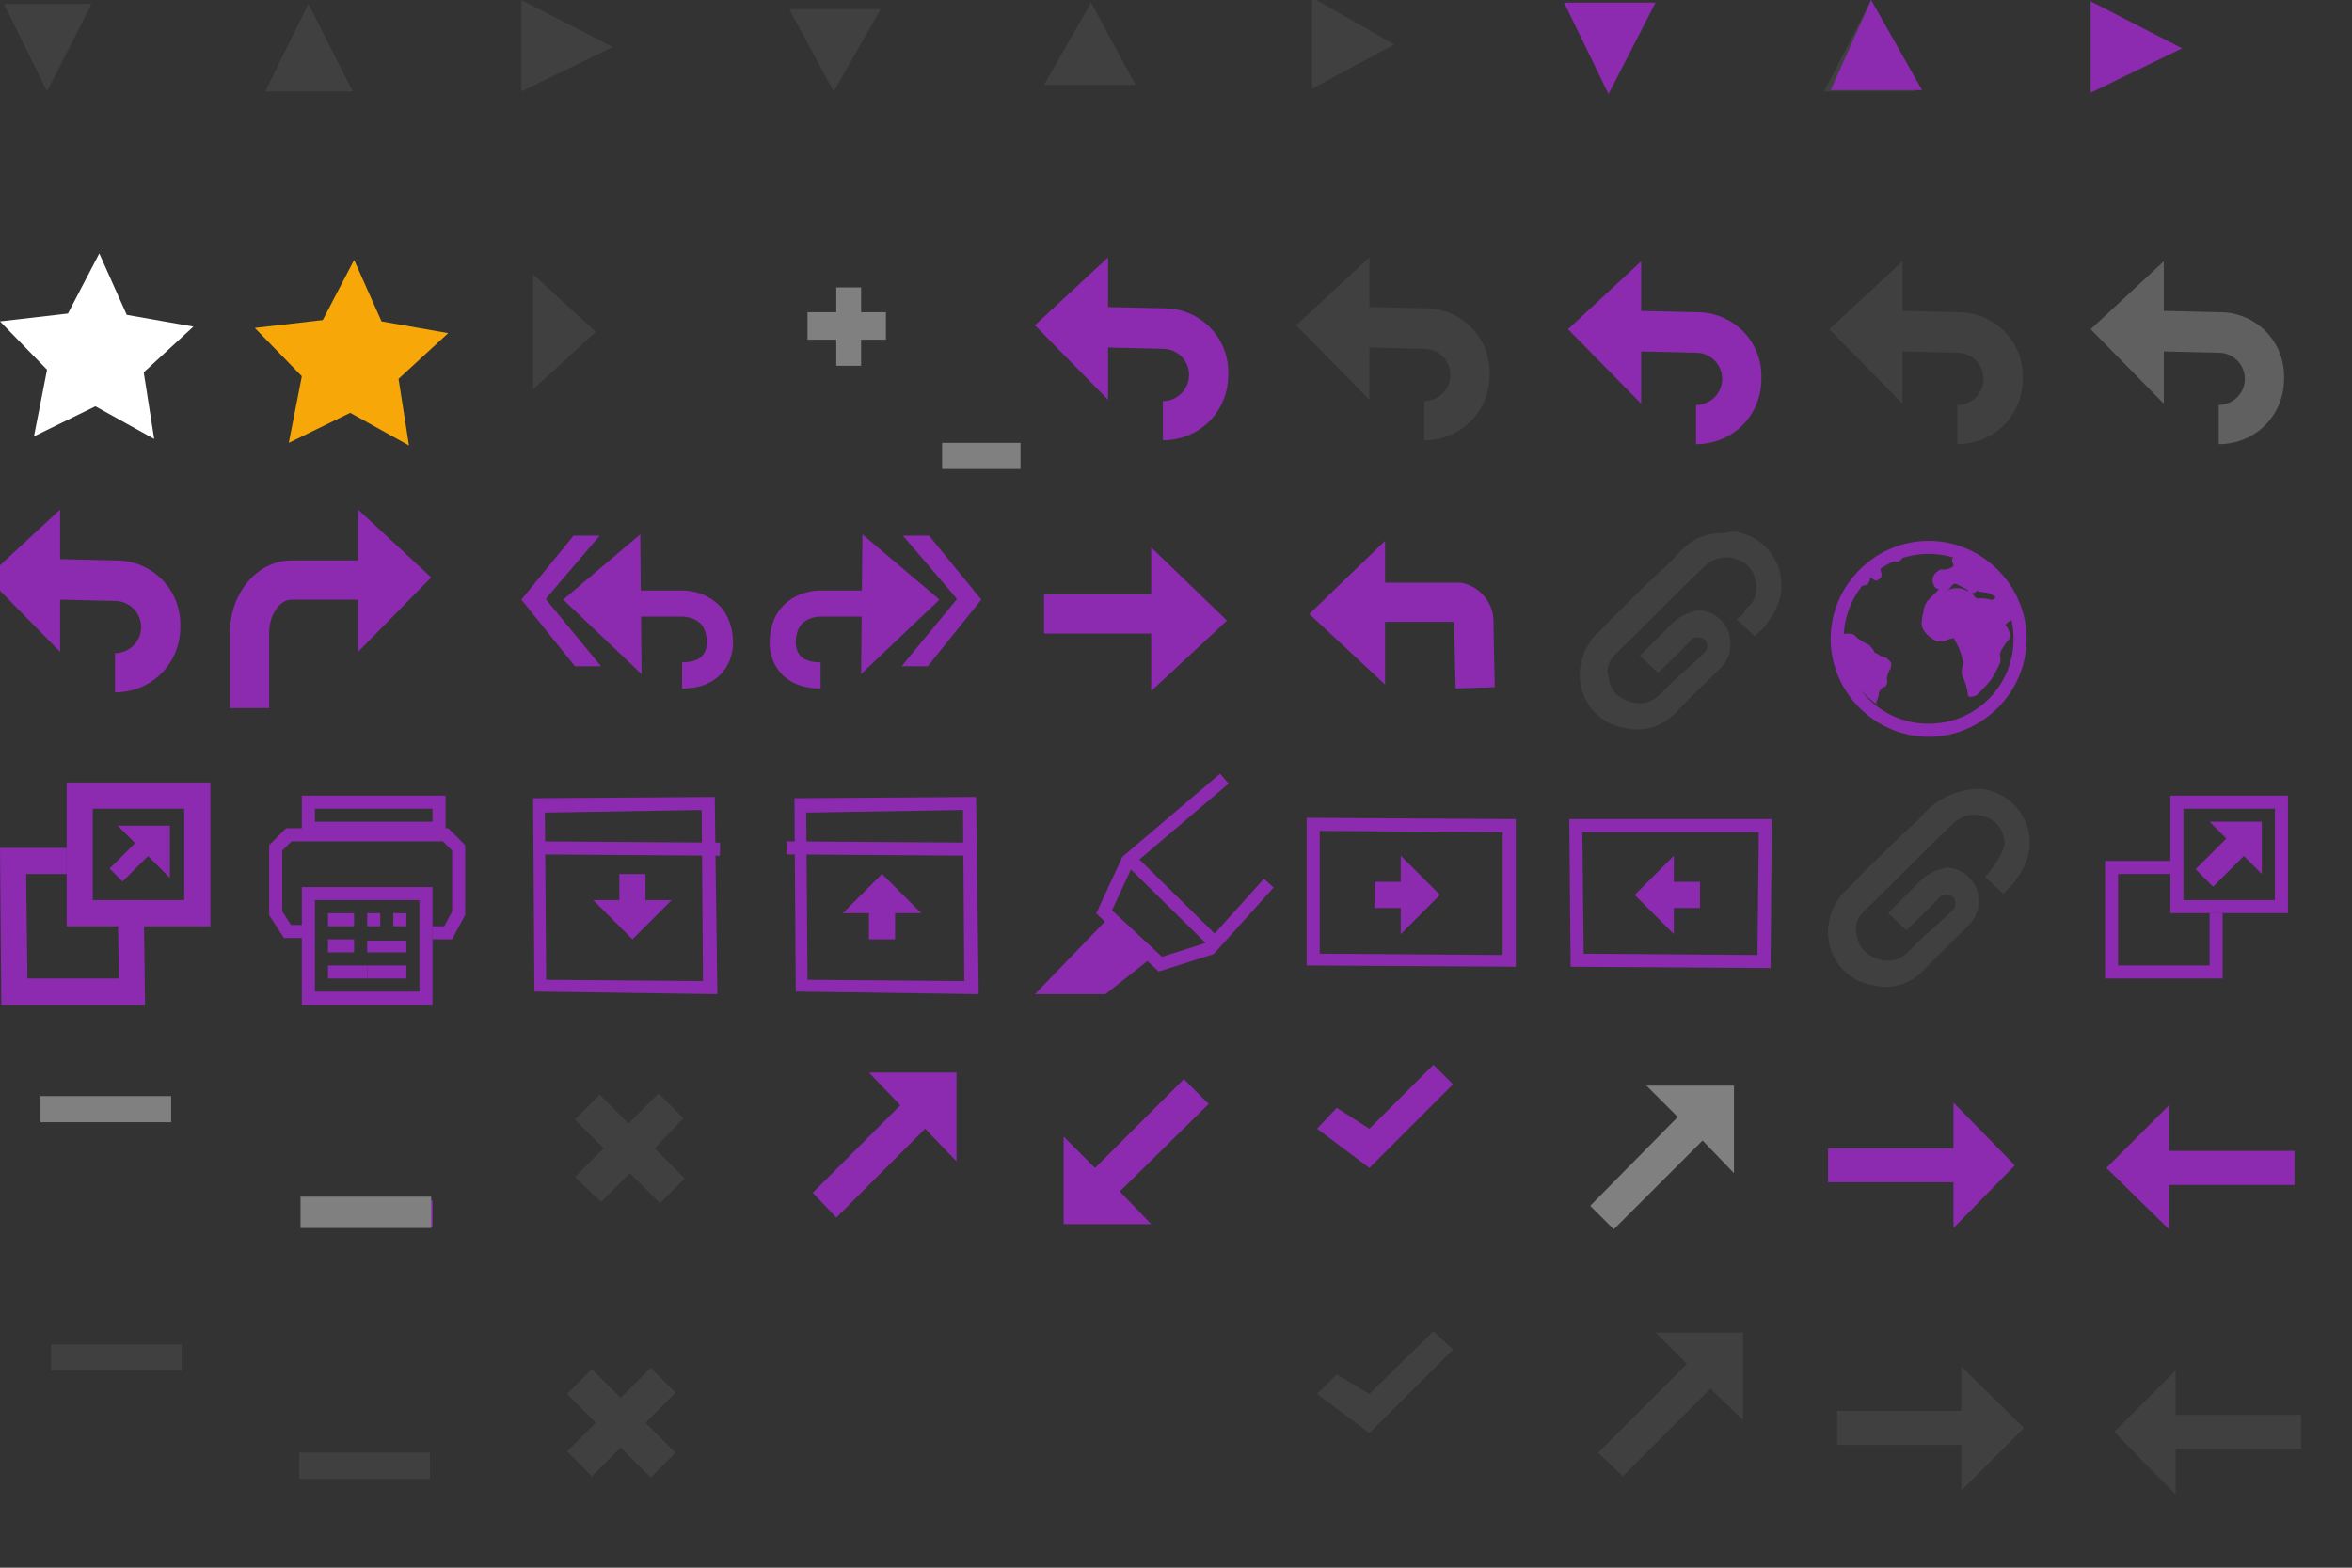 <?xml version="1.0" encoding="utf-8"?>
<!-- Generator: Adobe Illustrator 20.1.0, SVG Export Plug-In . SVG Version: 6.00 Build 0)  -->
<svg version="1.1" id="Layer_1" xmlns="http://www.w3.org/2000/svg" xmlns:xlink="http://www.w3.org/1999/xlink" x="0px" y="0px"
	 viewBox="0 0 180 120" style="enable-background:new 0 0 180 120;" xml:space="preserve">
<rect x="0" y="0" width="180" height="120" fill="#333333" stroke="none"/>
<style type="text/css">
	.st0{fill:#8C2AB0;}
	.st1{fill:#404040;}
	.st2{fill:#F7A808;}
	.st3{fill:#FFFFFF;}
	.st4{fill:#808080;}
	.st5{fill:#606060;}
	.st6{fill:none;stroke:#8C2AB0;stroke-width:2;stroke-miterlimit:10;}
	.st7{fill:none;stroke:#8C2AB0;stroke-miterlimit:10;}
</style>
<g>
	<polygon class="st0" points="84.7,70.4 79.2,76.1 84.6,76.1 88.4,73.1 	"/>
</g>
<polygon class="st1" points="23.6,0.3 20.3,7 27,7 "/>
<polygon class="st1" points="7,0.3 0.3,0.3 3.6,7 "/>
<polygon class="st1" points="39.9,0 39.9,7 46.9,3.6 "/>
<polygon class="st0" points="126.7,0.2 119.7,0.2 123.1,7.2 "/>
<polygon class="st1" points="139.6,7 146.6,7 143.2,0 "/>
<polygon class="st0" points="160,0.1 160,7.1 167,3.7 "/>
<polygon class="st2" points="24.7,24.5 27.1,19.9 29.2,24.6 34.3,25.5 30.5,29 31.3,34.1 26.8,31.6 22.1,33.9 23.1,28.8 19.5,25.1 
	"/>
<polygon class="st3" points="5.2,24 7.6,19.4 9.7,24.1 14.8,25 11,28.5 11.8,33.6 7.3,31.1 2.6,33.4 3.6,28.3 0,24.6 "/>
<polygon class="st1" points="40.8,29.8 40.8,21 45.6,25.4 "/>
<polygon class="st4" points="67.8,23.9 65.9,23.9 65.9,22 64,22 64,23.9 61.8,23.9 61.8,26 64,26 64,28 65.9,28 65.9,26 67.8,26 "/>
<path class="st0" d="M129.9,23.9l-4.3-0.1V20l-5.6,5.2l5.6,5.7V27v-0.1l4.2,0.1c1.1,0,2,0.9,2,2c0,1.1-0.9,2-2,2v3c2.8,0,5-2.2,5-5
	C134.9,26.1,132.6,23.9,129.9,23.9z"/>
<path class="st1" d="M149.9,23.9l-4.3-0.1V20l-5.6,5.2l5.6,5.7V27v-0.1l4.2,0.1c1.1,0,2,0.9,2,2c0,1.1-0.9,2-2,2v3c2.8,0,5-2.2,5-5
	C154.9,26.1,152.6,23.9,149.9,23.9z"/>
<path class="st5" d="M169.9,23.9l-4.3-0.1V20l-5.6,5.2l5.6,5.7V27v-0.1l4.2,0.1c1.1,0,2,0.9,2,2c0,1.1-0.9,2-2,2v3c2.8,0,5-2.2,5-5
	C174.9,26.1,172.6,23.9,169.9,23.9z"/>
<g>
	<polygon class="st0" points="49,40.9 49.1,51.6 43.1,45.9 	"/>
	<polygon class="st0" points="41.8,45.9 46,51 44,51 39.9,45.9 39.9,45.9 43.9,41 45.9,41 41.8,45.8 	"/>
	<path class="st0" d="M45.9,50"/>
	<path class="st6" d="M48.4,46.2h3.8c0,0,2.8-0.1,2.9,2.9c0,0,0.2,2.6-2.9,2.6"/>
</g>
<g>
	<polygon class="st0" points="71.9,45.9 65.9,51.6 66,40.9 	"/>
	<polygon class="st0" points="73.2,45.8 69.1,41 71.1,41 75.1,45.9 75.1,45.9 71,51 69,51 73.2,45.9 	"/>
	<path class="st0" d="M69.1,50"/>
	<path class="st6" d="M62.8,51.7c-3.1,0-2.9-2.6-2.9-2.6c0.1-3,2.9-2.9,2.9-2.9h3.8"/>
</g>
<rect x="79.9" y="45.5" class="st0" width="9.6" height="3"/>
<polygon class="st0" points="88.1,52.9 88.1,41.9 93.9,47.5 "/>
<polygon class="st0" points="106,52.4 106,41.4 100.2,47 "/>
<path class="st0" d="M114.3,47.6c0-1.7-1.3-2.8-2.5-3l0,0h-7.2v3h6.6l0.1,0.1c0,1.3,0.1,5,0.1,5l3-0.1
	C114.4,52.5,114.3,48.9,114.3,47.6z"/>
<g>
	<path class="st0" d="M147.6,42.4c3.6,0,6.5,2.9,6.5,6.5s-2.9,6.5-6.5,6.5s-6.5-2.9-6.5-6.5S144,42.4,147.6,42.4 M147.6,41.4
		c-4.1,0-7.5,3.4-7.5,7.5s3.4,7.5,7.5,7.5c4.1,0,7.5-3.4,7.5-7.5S151.7,41.4,147.6,41.4L147.6,41.4z"/>
</g>
<g>
	<path class="st0" d="M150,42.3c-0.1,0-0.2,0.1-0.3,0.1c0,0.1-0.1,0.1-0.1,0.1c-0.2,0.2-0.3,0.4-0.1,0.7c0,0.1,0,0.2-0.1,0.2
		c-0.1,0.1-0.4,0.2-0.6,0.2c-0.1,0-0.2,0-0.3,0c-0.4,0.2-0.8,0.6-0.5,1.2c0,0.1,0.2,0.3,0.4,0.3l-0.8,0.8c-0.2,0.2-0.4,0.6-0.4,1
		c-0.1,0.2-0.1,0.4-0.1,0.6c-0.1,0.2,0,0.3,0,0.5c0.2,0.5,0.6,0.8,1.1,1.1c0.2,0,0.4,0,0.5,0c0.2-0.1,0.4-0.1,0.5-0.2
		c0.1,0,0.1,0,0.1,0c0.2-0.1,0.3,0,0.3,0.1c0.3,0.5,0.5,1,0.6,1.5c0.1,0.2,0.1,0.3,0,0.5c-0.1,0.3-0.1,0.6,0,0.8
		c0.2,0.4,0.3,0.7,0.4,1.3v0.1c0,0.1,0.2,0.2,0.4,0.1c0.2,0,0.3-0.1,0.4-0.2c0.3-0.3,0.6-0.6,1-1.1c0.2-0.3,0.4-0.7,0.6-1.1
		c0.1-0.2,0.1-0.4,0.1-0.6c-0.1-0.2,0-0.4,0.1-0.6c0.2-0.3,0.3-0.5,0.5-0.7c0.2-0.2,0.2-0.5-0.1-1c-0.1-0.1-0.1-0.1-0.1-0.2l0.2-0.2
		c0.2-0.1,0.3-0.2,0.4-0.3C154,45.1,152.3,43.1,150,42.3z M149,45.2c0.3-0.2,0.3-0.3,0.5-0.5c0,0,0.1,0,0.2,0
		c0.3,0.1,0.5,0.3,0.8,0.4c0.1,0.1,0.1,0.1,0.1,0.2C150.3,45,149.6,44.9,149,45.2z M152.7,45.7c0,0.1-0.1,0.2-0.2,0.2
		c0,0-0.1,0-0.2,0c-0.3-0.1-0.5-0.1-0.8-0.1c-0.2,0.1-0.4-0.1-0.5-0.3l-0.1-0.1c0.1,0,0.3,0,0.4-0.2c0.1,0.1,0.2,0.1,0.3,0.1
		l0.6,0.1c0.1,0.1,0.1,0.1,0.2,0.1C152.5,45.6,152.7,45.6,152.7,45.7z"/>
	<path class="st0" d="M143.6,53.9c0-0.1,0-0.1,0-0.2c0.1-0.2,0.2-0.4,0.2-0.7c0.1-0.2,0.2-0.3,0.3-0.4c0.1,0,0.1,0,0.1,0
		c0.2-0.1,0.3-0.4,0.2-0.6c0-0.2,0.1-0.5,0.2-0.7c0.1-0.1,0.1-0.1,0.1-0.2c0.1-0.3,0-0.5-0.2-0.6c-0.1-0.2-0.4-0.2-0.6-0.3l-0.3-0.2
		c-0.1,0-0.2-0.1-0.2-0.2c-0.1-0.2-0.3-0.3-0.3-0.4c-0.4-0.2-0.8-0.4-1.1-0.7c-0.1-0.2-0.4-0.2-0.8-0.2c-0.1,0.1-0.2,0-0.3-0.1
		c0,0.2,0,0.2,0,0.4c0,1,0.3,1.9,0.6,2.9l0,0c0.2,0.1,0.3,0.3,0.3,0.6C142.2,52.6,142.9,53.4,143.6,53.9z"/>
	<path class="st0" d="M144.9,42.4L144.9,42.4c0,0.1,0,0.1,0,0.2c-0.1,0.1,0,0.3,0.1,0.4c0.1,0,0.2,0,0.3,0c0.1-0.1,0.3-0.2,0.3-0.3
		c0.3-0.2,0.8-0.3,1.1-0.3c0.4,0,1-0.2,1.1-0.5c-0.1,0-0.3,0-0.3,0C146.7,41.9,145.7,42,144.9,42.4z"/>
	<path class="st0" d="M141.2,46.2c0.3-0.2,0.3-0.3,0.4-0.6c0.2-0.4,0.6-0.7,1.1-0.8c0.2,0,0.3-0.1,0.3-0.2c0.1-0.1,0.1-0.2,0.1-0.3
		s0.1-0.1,0.2,0s0.3,0.2,0.4,0.1c0.2-0.1,0.3-0.2,0.3-0.4s-0.1-0.3-0.1-0.5c-0.1-0.2,0-0.2,0.1-0.4
		C142.6,43.6,141.7,44.9,141.2,46.2z"/>
	<path class="st0" d="M144.1,42.7L144.1,42.7L144.1,42.7z"/>
</g>
<g>
	<path class="st1" d="M151.8,60.4c1.6,0.3,2.7,1.2,3.3,2.7c0.5,1.5,0.2,2.9-0.8,4.2c-0.2,0.4-0.7,0.8-1,1.1l-1.4-1.3
		c0.3-0.2,1.6-1.9,1.5-2.7c-0.1-0.9-0.6-1.6-1.5-1.9s-1.8-0.1-2.5,0.6c-2.3,2.2-4.4,4.4-6.7,6.6c-0.6,0.6-0.8,1.2-0.6,1.8
		c0.1,1,0.7,1.6,1.6,1.9c0.9,0.3,1.7,0.1,2.4-0.6c0.3-0.3,0.8-0.8,1.1-1.1c0.8-0.7,1.5-1.3,2.3-2.1c0.2-0.2,0.2-0.7,0-0.9
		c-0.3-0.3-0.8-0.3-1.1,0c-0.8,0.9-1.7,1.7-2.5,2.5l-1.4-1.3c0.8-0.8,1.7-1.7,2.5-2.5c0.6-0.6,1.2-0.8,2-1c1.1,0.1,1.9,0.7,2.3,1.7
		c0.3,1.1,0.1,2-0.7,2.8c-1.1,1.1-2.3,2.2-3.4,3.4c-1,1-2.4,1.5-3.9,1.1c-2-0.3-3.5-2.1-3.4-4.3c0.1-1.1,0.5-2,1.2-2.8
		c0.5-0.4,0.8-0.8,1.2-1.2c1.2-1.2,2.6-2.6,3.9-3.8c0.5-0.4,1-1,1.5-1.5C149.6,60.2,151.6,60.4,151.8,60.4z"/>
</g>
<path class="st0" d="M166.1,60.9v9h9v-9H166.1z M174.1,68.9h-7v-7h7V68.9z"/>
<path class="st0" d="M166.1,65.9c-1,0-5,0-5,0v9h9v-5h-1v4h-7v-7h4V65.9z"/>
<polygon class="st0" points="173.1,62.9 169.1,62.9 173.1,66.9 "/>
<rect x="168.2" y="64.9" transform="matrix(0.707 -0.707 0.707 0.707 3.229 139.565)" class="st0" width="3.7" height="1.9"/>
<rect x="3.1" y="83.9" class="st4" width="10" height="2"/>
<rect x="23.1" y="91.9" class="st0" width="10" height="2"/>
<path class="st0" d="M5.1,59.9v11h11v-11C16.1,59.9,5.1,59.9,5.1,59.9z M14.1,68.9h-7v-7h7V68.9z"/>
<path class="st0" d="M5.1,64.9c-1,0-5.1,0-5.1,0l0.1,12h11l-0.1-8H9l0.1,6h-7l-0.1-8h3.1V64.9z"/>
<polygon class="st0" points="13,63.2 9,63.2 13,67.2 "/>
<rect x="8.5" y="65.3" transform="matrix(0.707 -0.707 0.707 0.707 -43.785 26.326)" class="st0" width="2.8" height="1.4"/>
<g>
	<path class="st0" d="M32.1,68.9v7h-8v-7H32.1 M33.1,67.9h-10v9h10V67.9L33.1,67.9z"/>
</g>
<rect x="25.1" y="69.9" class="st0" width="2" height="1"/>
<rect x="25.1" y="71.9" class="st0" width="2" height="1"/>
<rect x="25.1" y="73.9" class="st0" width="3" height="1"/>
<rect x="28.1" y="69.9" class="st0" width="1" height="1"/>
<rect x="30.1" y="69.9" class="st0" width="1" height="1"/>
<rect x="28.1" y="72" class="st0" width="3" height="0.9"/>
<rect x="28.1" y="73.9" class="st0" width="3" height="1"/>
<polyline class="st7" points="23.3,71.3 22,71.3 21.1,69.9 21.1,64.9 22.1,63.9 34.1,63.9 35.1,64.9 35.1,69.9 34.3,71.4 33.1,71.4 
	"/>
<g>
	<path class="st0" d="M33.1,61.9v1h-9v-1H33.1z M34.1,60.9h-11v3h11V60.9z"/>
</g>
<polyline class="st7" points="97.1,67.6 92.6,72.6 88.8,73.8 84.5,69.8 86.3,65.9 93.7,59.6 "/>
<rect x="3.9" y="102.9" class="st1" width="10" height="2"/>
<rect x="22.9" y="111.2" class="st1" width="10" height="2"/>
<polygon class="st0" points="102.3,84.8 100.8,86.4 104.8,89.4 111.2,83 109.7,81.5 104.8,86.4 "/>
<polygon class="st1" points="102.3,105.2 100.8,106.7 104.8,109.7 111.2,103.3 109.7,101.9 104.8,106.7 "/>
<polygon class="st0" points="47.4,66.9 49.4,66.9 49.4,68.9 51.4,68.9 48.4,71.9 45.4,68.9 47.4,68.9 "/>
<rect x="23" y="91.6" class="st4" width="10" height="2.4"/>
<rect x="72.1" y="33.9" class="st4" width="6" height="2"/>
<polygon class="st0" points="143.2,0 140.1,6.9 147.1,6.9 "/>
<polygon class="st0" points="73.2,82.1 66.5,82.1 68.9,84.6 62.2,91.3 64,93.2 70.8,86.4 73.2,88.9 "/>
<polygon class="st0" points="81.4,93.7 88.1,93.7 85.7,91.2 92.5,84.5 90.6,82.6 83.8,89.4 81.4,87 "/>
<polygon class="st0" points="154.2,89.2 149.5,84.4 149.5,87.9 139.9,87.9 139.9,90.5 149.5,90.5 149.5,94 "/>
<polygon class="st1" points="154.9,109.3 150.1,104.6 150.1,108 140.6,108 140.6,110.6 150.1,110.6 150.1,114.1 "/>
<polygon class="st0" points="161.2,89.4 166,84.6 166,88.1 175.6,88.1 175.6,90.7 166,90.7 166,94.1 "/>
<polygon class="st4" points="132.7,83.1 126,83.1 128.4,85.5 121.7,92.3 123.5,94.1 130.3,87.3 132.7,89.8 "/>
<polygon class="st1" points="133.4,102 126.7,102 129.1,104.4 122.3,111.2 124.2,113 130.9,106.3 133.4,108.7 "/>
<polygon class="st1" points="161.8,109.6 166.5,104.9 166.5,108.3 176.1,108.3 176.1,110.9 166.5,110.9 166.5,114.4 "/>
<line class="st7" x1="86.6" y1="65.9" x2="92.8" y2="72"/>
<path class="st0" d="M8.9,42.9l-4.3-0.1V39L-1,44.2l5.6,5.7V46v-0.1L8.8,46c1.1,0,2,0.9,2,2s-0.9,2-2,2v3c2.8,0,5-2.2,5-5
	C13.9,45.1,11.6,42.9,8.9,42.9z"/>
<path class="st0" d="M22.3,42.9h5.1v-0.1V39l5.6,5.2l-5.6,5.7V46v-0.1l0,0h-5.1c-0.9,0-1.7,1.2-1.7,2.5v5.8h-3v-5.8
	C17.6,45.4,19.7,42.9,22.3,42.9z"/>
<path class="st0" d="M89.1,23.6l-4.3-0.1v-3.8l-5.6,5.2l5.6,5.7v-3.9v-0.1l4.2,0.1c1.1,0,2,0.9,2,2s-0.9,2-2,2v3c2.8,0,5-2.2,5-5
	C94.1,25.8,91.8,23.6,89.1,23.6z"/>
<path class="st1" d="M109.1,23.6l-4.3-0.1v-3.8l-5.6,5.2l5.6,5.7v-3.9v-0.1l4.2,0.1c1.1,0,2,0.9,2,2s-0.9,2-2,2v3c2.8,0,5-2.2,5-5
	C114.1,25.8,111.8,23.6,109.1,23.6z"/>
<g>
	<path class="st1" d="M45.9,83.8l2.2,2.2l2.3-2.3l1.9,1.9l-2.2,2.3l2.3,2.3l-1.9,1.9l-2.3-2.3L46,92l-2-1.9l2.2-2.2L44,85.7
		L45.9,83.8z"/>
</g>
<g>
	<path class="st1" d="M45.3,104.8l2.2,2.2l2.3-2.3l1.9,1.9l-2.3,2.3l2.3,2.3l-1.9,1.9l-2.3-2.3l-2.2,2.2l-1.9-1.9l2.2-2.2l-2.2-2.2
		L45.3,104.8z"/>
</g>
<polygon class="st1" points="67.4,0.7 60.4,0.7 63.8,7 "/>
<polygon class="st1" points="79.9,6.5 86.9,6.5 83.5,0.2 "/>
<polygon class="st1" points="100.4,-0.2 100.4,6.8 106.7,3.4 "/>
<polygon class="st0" points="105.2,67.5 105.2,69.5 107.2,69.5 107.2,71.5 110.2,68.5 107.2,65.5 107.2,67.5 "/>
<line class="st7" x1="41" y1="64.9" x2="55.1" y2="65"/>
<g>
	<path class="st0" d="M101,63.6l14,0.1l0,9.4l-14-0.1L101,63.6 M100,62.6l0,11.3L116,74l0-11.3L100,62.6L100,62.6z"/>
</g>
<g>
	<path class="st0" d="M134.6,63.7l-0.1,9.4L121.2,73l-0.1-9.3H134.6 M135.6,62.7h-15.5l0.1,11.3l15.3,0.1L135.6,62.7L135.6,62.7z"/>
</g>
<polygon class="st0" points="128.1,67.5 128.1,65.5 125.1,68.5 128.1,71.5 128.1,69.5 130.1,69.5 130.1,67.5 "/>
<g>
	<path class="st1" d="M132.8,40.7c1.6,0.3,2.7,1.2,3.3,2.7c0.5,1.5,0.2,2.9-0.8,4.2c-0.2,0.4-0.7,0.8-1,1.1l-1.4-1.3
		c0.3-0.2,0.6-0.4,0.7-0.8c0.6-0.4,0.9-1.1,0.8-1.9c-0.1-0.9-0.6-1.6-1.5-1.9s-1.8-0.1-2.5,0.6c-2.3,2.2-4.4,4.4-6.7,6.6
		c-0.6,0.6-0.8,1.2-0.6,1.8c0.1,1,0.7,1.6,1.6,1.9c0.9,0.3,1.7,0.1,2.4-0.6c0.3-0.3,0.8-0.8,1.1-1.1c0.8-0.7,1.5-1.3,2.3-2.1
		c0.2-0.2,0.2-0.7,0-0.9c-0.3-0.3-0.8-0.3-1.1,0c-0.8,0.9-1.7,1.7-2.5,2.5l-1.4-1.3c0.8-0.8,1.7-1.7,2.5-2.5c0.6-0.6,1.2-0.8,2-1
		c1.1,0.1,1.9,0.7,2.3,1.7c0.3,1.1,0.1,2-0.7,2.8c-1.1,1.1-2.3,2.2-3.4,3.4c-1,1-2.4,1.5-3.9,1.1c-2-0.3-3.5-2.1-3.4-4.3
		c0.1-1.1,0.5-2,1.2-2.8c0.5-0.4,0.8-0.8,1.2-1.2c1.2-1.2,2.6-2.6,3.9-3.8c0.5-0.4,1-1,1.5-1.5c0.9-0.9,1.9-1.3,3.3-1.3
		C132.4,40.7,132.6,40.7,132.8,40.7z"/>
</g>
<g>
	<path class="st0" d="M73.7,62l0.1,13.1l-12-0.1l-0.1-12.8L73.7,62 M74.7,61l-13.9,0.1l0.1,14.8l14,0.2L74.7,61L74.7,61z"/>
</g>
<g>
	<path class="st0" d="M53.7,62l0.1,13.1l-12-0.1l-0.1-12.8L53.7,62 M54.7,61l-13.9,0.1l0.1,14.8l14,0.2L54.7,61L54.7,61z"/>
</g>
<polygon class="st0" points="68.5,71.9 66.5,71.9 66.5,69.9 64.5,69.9 67.5,66.9 70.5,69.9 68.5,69.9 "/>
<line class="st7" x1="60.2" y1="64.9" x2="74.4" y2="65"/>
</svg>
